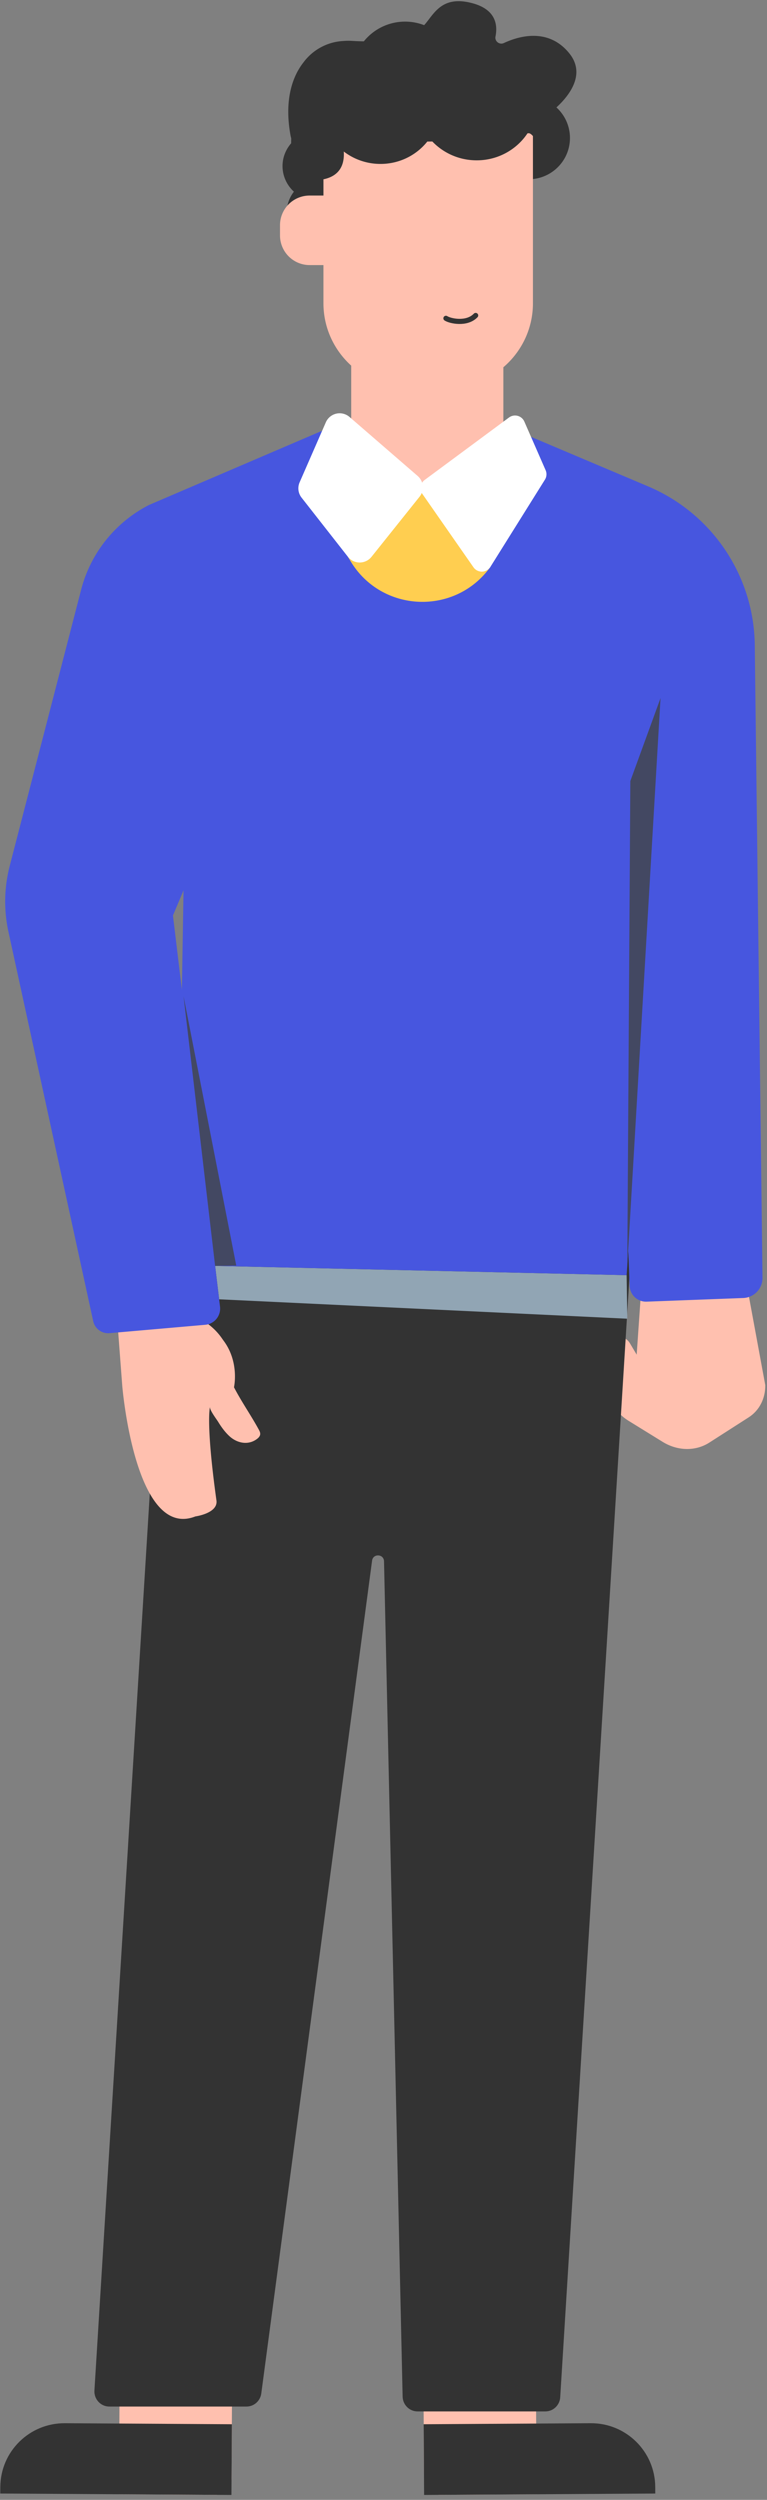 <svg width="129" height="420" fill="none" xmlns="http://www.w3.org/2000/svg">
  <rect width="100%" height="100%" fill="#808080" stroke="none"/>
  <path fill-rule="evenodd" clip-rule="evenodd" d="m125.578 215.761 3.131 16.957c.034 2.243-1.005 4.265-2.775 5.4l-6.629 4.248c-2.31 1.482-5.335 1.435-7.855-.119l-5.773-3.562c-2.149-1.326-3.571-3.665-3.746-6.168l-.371-5.276c-.128-1.823 1.475-3.099 3.184-2.537.495.162.925.514 1.201.978l1.137 1.916.815-11.737s9.557 3.794 17.681-.1ZM36.33 419.161l-16.318-.112.122-21.712 18.914.129-.106 18.858c-.01 1.577-1.178 2.847-2.613 2.837Z" fill="#FFC0AF"/>
  <path fill-rule="evenodd" clip-rule="evenodd" d="m.046 418.937 38.88.24.073-11.881-28.085-.173C4.952 407.086.09 411.878.054 417.824l-.008 1.113Z" fill="#333"/>
  <path fill-rule="evenodd" clip-rule="evenodd" d="m73.925 419.161 16.319-.112-.121-21.712-18.916.129.106 18.858c.01 1.577 1.178 2.847 2.612 2.837Z" fill="#FFC0AF"/>
  <path fill-rule="evenodd" clip-rule="evenodd" d="m110.21 418.937-38.88.24-.073-11.881 28.086-.173c5.961-.037 10.822 4.755 10.861 10.701l.006 1.113ZM105.493 199.825l-.624-4.478c-.175-1.26-1.243-2.195-2.496-2.187l-71.302.459c-1.302.008-2.381 1.028-2.482 2.346l-12.705 205.62c-.114 1.476 1.037 2.739 2.497 2.739h23.082c1.28 0 2.356-.981 2.492-2.275l18.62-139.809c.134-1.284 2.005-1.191 2.014.099l3.128 140.281c.012 1.396 1.13 2.521 2.506 2.521h21.5c1.356 0 2.469-1.097 2.504-2.475l11.949-193.088-.006-.248-.659-9.331-.018-.174Z" fill="#333"/>
  <path fill-rule="evenodd" clip-rule="evenodd" d="m105.502 221.556-68.647-3.26-.675-5.614 69.21 1.558.112 7.316Z" fill="#91A5B4"/>
  <path fill-rule="evenodd" clip-rule="evenodd" d="m19.656 220.88.908 11.96s2.125 25.916 12.294 21.935c0 0 3.848-.52 3.546-2.685-1.822-13.098-1.086-15.708-1.086-15.711-.076.537 1.102 2.059 1.389 2.528.532.867 1.132 1.694 1.883 2.387 1.28 1.181 3.164 1.58 4.644.454.254-.194.494-.449.528-.768.03-.283-.108-.555-.245-.806-1.314-2.409-2.902-4.662-4.163-7.1 0 0 .948-4.183-1.733-7.803a10.458 10.458 0 0 1-.262-.368c-2.124-3.091-5.766-4.785-9.515-4.546l-8.188.523Z" fill="#FFC0AF"/>
  <path fill-rule="evenodd" clip-rule="evenodd" d="m29.088 153.813 1.781-4.233-.278 16.712-1.503-12.479Zm99.153 60.865-1.298-106.319c-.142-11.638-7.173-22.091-17.914-26.63L81.388 70.044l-25.76 1.707-30.533 13.075A22.243 22.243 0 0 0 13.648 99.07l-12.01 46.396a23.932 23.932 0 0 0-.215 11.09l14.255 65.418a2.569 2.569 0 0 0 2.735 2.011l16.111-1.407a2.733 2.733 0 0 0 2.48-3.049l-.824-6.847 69.211 1.558.286-4.068.222 5.871a2.756 2.756 0 0 0 2.861 2.648l16.24-.613a3.363 3.363 0 0 0 3.241-3.399Z" fill="#4756DF"/>
  <path fill-rule="evenodd" clip-rule="evenodd" d="m30.87 167.362 5.31 45.32 3.557-.049-8.868-45.271ZM111.094 117.286l-5.079 13.936-.513 81.411 5.592-95.347Z" fill="#434862"/>
  <path fill-rule="evenodd" clip-rule="evenodd" d="M95.77 8.985c-3.222-4.014-7.79-3.257-11.031-1.752-.74.342-1.564-.297-1.404-1.093.392-1.939.07-4.509-3.8-5.578-5.309-1.47-6.57 1.882-8.197 3.666a8.92 8.92 0 0 0-2.635-.577 8.904 8.904 0 0 0-7.508 3.294c-.622-.007-1.29-.03-2.023-.077a10.016 10.016 0 0 0-1.451.021 8.907 8.907 0 0 0-6.69 3.606c-2.135 2.72-3.184 6.905-2.14 12.41l.09.347c-.006.266-.01.539-.013.82-.891 1.03-1.45 2.355-1.45 3.823 0 1.71.744 3.237 1.914 4.31a5.809 5.809 0 0 0-1.223 3.55c0 1.933.947 3.634 2.393 4.705v1.3H88.9V30.119c3.64.002 6.707-2.811 6.946-6.488a6.92 6.92 0 0 0-2.262-5.582c2.092-1.917 5.01-5.544 2.186-9.063Z" fill="#333"/>
  <path fill-rule="evenodd" clip-rule="evenodd" d="m88.856 22.387-.144.022c-1.945 2.919-5.399 4.754-9.215 4.507a10.296 10.296 0 0 1-6.783-3.143l-.846.008c-1.963 2.462-5.1 3.96-8.533 3.74a10.119 10.119 0 0 1-5.516-2.064c.131 1.993-.506 4.064-3.418 4.668v2.728h-2.317a4.984 4.984 0 0 0-4.99 4.977v1.729a4.983 4.983 0 0 0 4.99 4.977H54.4v6.416c0 4.16 1.809 7.889 4.67 10.479v11.618c0 7.02 5.758 12.765 12.795 12.765 7.036 0 12.794-5.744 12.794-12.764V61.705c3.041-2.597 4.974-6.447 4.974-10.754V22.858c-.271-.306-.538-.51-.778-.471Z" fill="#FFC0AF"/>
  <path d="M75 53.48c.692.46 3.5 1.084 5-.48" stroke="#333" stroke-width=".863" stroke-miterlimit="10" stroke-linecap="round"/>
  <path fill-rule="evenodd" clip-rule="evenodd" d="m58.506 93.535.482.796c5.224 8.644 17.61 9.123 23.492.91L71.42 80.64 58.505 93.535Z" fill="#FFCE50"/>
  <path fill-rule="evenodd" clip-rule="evenodd" d="m58.782 70.052 11.46 9.914a2.525 2.525 0 0 1 .321 3.488l-8.082 10.102a2.538 2.538 0 0 1-3.976-.02l-7.786-9.93a2.525 2.525 0 0 1-.327-2.568l4.41-10.086a2.535 2.535 0 0 1 3.98-.9Z" fill="#fff"/>
  <path fill-rule="evenodd" clip-rule="evenodd" d="m71.034 82.977 8.599 12.334a1.707 1.707 0 0 0 2.846-.07l9.171-14.654a1.698 1.698 0 0 0 .118-1.582l-3.58-8.176a1.707 1.707 0 0 0-2.578-.685L71.419 80.64a1.7 1.7 0 0 0-.385 2.337Z" fill="#fff"/>
</svg>
